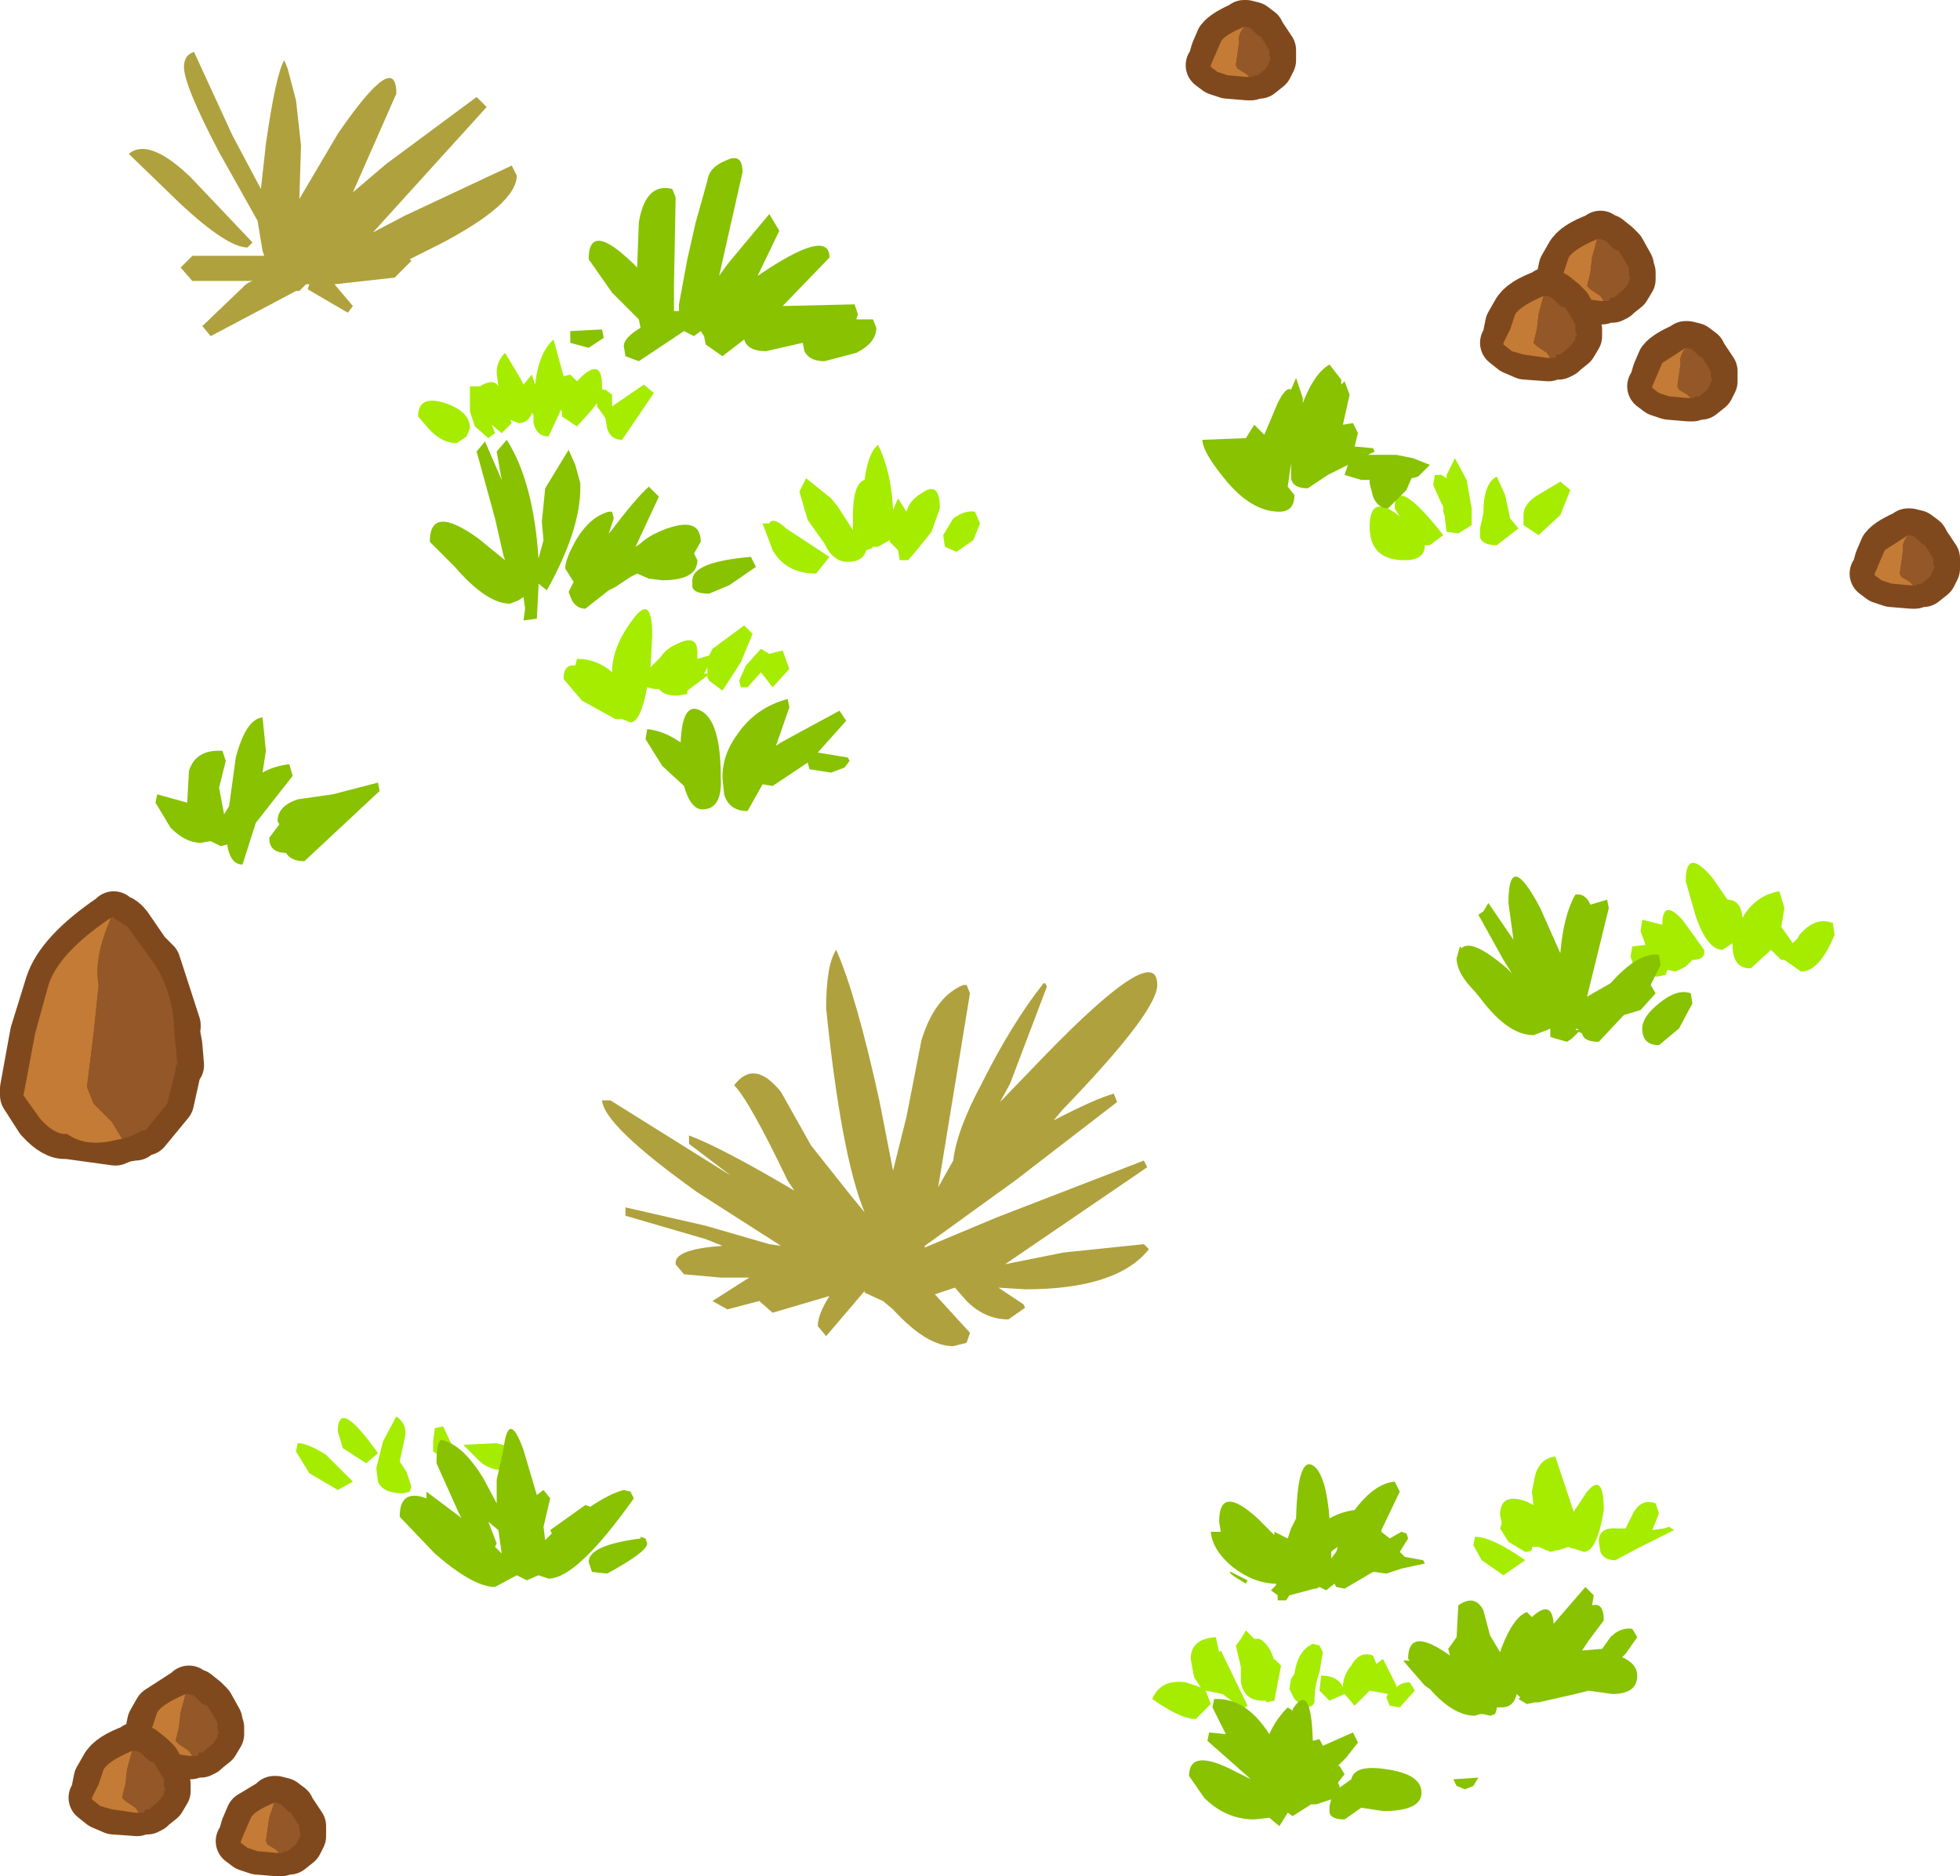 <?xml version="1.0" encoding="UTF-8" standalone="no"?>
<svg xmlns:xlink="http://www.w3.org/1999/xlink" height="56.1px" width="58.6px" xmlns="http://www.w3.org/2000/svg">
  <g transform="matrix(1.0, 0.0, 0.0, 1.0, -1.75, -4.3)">
    <path d="M45.25 18.0 L45.6 18.65 45.75 19.5 45.75 19.8 45.75 20.0 45.35 20.25 45.0 20.2 44.95 19.8 44.95 19.75 44.9 19.6 44.9 19.45 44.8 19.25 44.6 18.8 44.65 18.5 44.85 18.5 45.0 18.6 45.0 18.5 45.25 18.0 M43.6 19.75 L43.45 19.5 Q43.45 18.45 44.9 20.3 L44.5 20.6 44.35 20.6 Q44.35 21.05 43.75 21.05 42.7 21.05 42.7 20.05 42.7 19.05 43.55 19.7 L43.6 19.75 M48.7 18.95 L48.4 19.7 47.75 20.3 47.3 20.0 47.3 19.7 Q47.3 19.4 47.65 19.15 L48.4 18.7 48.7 18.95 M47.15 20.1 L46.5 20.6 Q46.05 20.6 46.0 20.35 L46.0 20.1 46.1 19.65 Q46.1 18.75 46.5 18.55 L46.75 19.1 46.9 19.8 47.15 20.1 M52.95 30.55 L53.4 31.2 Q53.8 31.2 53.85 31.75 L53.9 31.65 Q54.3 31.05 54.95 30.95 L55.1 31.45 55.0 32.05 55.0 32.0 55.35 32.5 55.5 32.35 55.55 32.25 55.6 32.2 Q56.05 31.7 56.55 31.9 L56.6 32.25 Q56.15 33.35 55.6 33.35 L55.1 33.0 55.0 33.0 54.7 32.7 54.1 33.25 54.0 33.25 Q53.55 33.2 53.55 32.55 L53.55 32.5 53.25 32.7 Q52.8 32.7 52.45 31.7 L52.15 30.65 Q52.15 29.6 52.95 30.55 M50.85 31.8 L51.45 31.95 Q51.45 31.15 52.05 31.8 L52.7 32.7 Q52.75 33.0 52.35 33.0 L52.15 33.2 51.85 33.35 51.6 33.3 51.55 33.45 51.3 33.5 Q50.8 33.5 50.6 33.2 L50.5 32.9 50.55 32.6 50.95 32.55 50.8 32.15 50.85 31.8 M49.7 49.45 Q49.5 50.7 49.1 50.7 L48.8 50.6 48.75 50.6 48.65 50.55 48.35 50.65 48.3 50.65 48.1 50.7 47.75 50.55 47.6 50.55 47.55 50.55 Q47.6 50.7 47.35 50.7 L46.85 50.4 46.6 50.0 46.65 49.85 46.6 49.6 Q46.6 48.9 47.4 49.2 L47.6 49.3 47.55 48.9 47.65 48.4 Q47.8 47.9 48.25 47.85 L48.8 49.5 49.2 48.9 Q49.7 48.3 49.7 49.45 M21.3 16.05 L20.35 17.45 Q20.0 17.45 19.9 17.1 L19.85 16.8 19.6 16.45 19.6 16.35 19.45 16.55 19.0 17.05 18.55 16.75 18.55 16.6 18.5 16.55 18.5 16.6 18.15 17.35 Q17.8 17.35 17.7 16.95 L17.7 16.7 17.65 16.65 Q17.55 16.95 17.25 16.95 L17.0 16.85 17.05 16.95 16.75 17.25 16.45 17.0 16.55 17.25 16.35 17.4 15.95 17.05 15.8 16.6 15.8 15.85 16.1 15.85 Q16.5 15.6 16.65 15.85 L16.6 15.45 Q16.6 15.1 16.85 14.85 L17.3 15.6 17.4 15.8 17.65 15.5 17.75 15.8 Q17.85 14.85 18.3 14.45 L18.6 15.55 18.8 15.5 19.0 15.7 19.15 15.55 Q19.75 15.0 19.75 15.85 L19.75 15.95 19.85 15.95 20.05 16.1 20.05 16.45 21.0 15.8 21.3 16.05 M25.2 20.05 L25.25 20.1 26.55 20.95 26.15 21.45 Q25.25 21.45 24.85 20.75 L24.55 19.95 24.75 19.95 Q24.85 19.75 25.2 20.05 M21.5 23.95 Q21.65 23.7 22.0 23.55 22.6 23.25 22.6 23.8 L22.6 24.0 22.95 23.9 23.05 23.7 24.0 23.0 24.25 23.25 23.9 24.1 23.35 24.95 22.95 24.65 22.9 24.55 22.9 24.5 22.3 24.95 22.3 25.05 22.0 25.1 Q21.6 25.1 21.45 24.9 L21.3 24.9 21.1 24.85 Q20.9 25.9 20.6 25.9 L20.35 25.8 20.15 25.8 19.15 25.25 18.6 24.6 Q18.6 24.15 18.95 24.2 L19.0 24.0 Q19.6 24.0 20.05 24.4 20.05 23.65 20.65 22.85 21.25 22.0 21.25 23.3 L21.2 24.25 21.5 23.95 M22.8 24.45 Q22.9 24.4 22.9 24.5 L22.9 24.25 22.8 24.45 M25.15 23.75 L25.35 24.3 24.85 24.85 24.5 24.4 24.1 24.85 23.9 24.85 23.85 24.65 24.05 24.2 24.5 23.7 24.75 23.85 25.15 23.75 M29.85 19.5 L29.6 20.2 29.2 20.7 28.9 21.05 28.65 21.05 28.6 20.75 28.35 20.5 28.35 20.45 28.0 20.65 27.85 20.65 27.8 20.7 27.65 20.75 Q27.55 21.1 27.1 21.1 26.65 21.1 26.4 20.55 L25.9 19.85 25.65 19.0 25.85 18.6 26.6 19.2 26.8 19.45 27.25 20.15 27.25 19.75 Q27.25 18.75 27.6 18.65 27.7 17.85 28.0 17.6 28.4 18.4 28.45 19.55 L28.6 19.2 28.85 19.6 Q28.95 19.25 29.3 19.05 29.85 18.65 29.85 19.5 M30.0 20.65 L29.95 20.3 30.25 19.8 Q30.6 19.55 30.9 19.6 L31.05 19.95 30.85 20.45 30.35 20.8 30.0 20.65 M15.7 17.35 L15.4 17.55 Q14.95 17.55 14.55 17.1 L14.25 16.75 Q14.25 16.1 15.05 16.35 15.8 16.6 15.8 17.1 L15.7 17.35 M11.5 47.8 L12.3 48.6 11.85 48.85 11.0 48.35 10.6 47.7 10.65 47.45 Q10.95 47.45 11.5 47.8 M11.85 47.1 Q11.85 46.05 13.05 47.75 L12.7 48.05 12.0 47.6 11.85 47.1 M14.75 47.0 L15.0 46.95 15.35 47.7 15.1 47.95 14.7 47.7 14.7 47.4 14.75 47.0 M13.6 46.65 Q13.95 46.9 13.85 47.3 L13.7 48.0 13.9 48.3 14.05 48.75 14.0 48.9 13.8 48.95 Q13.2 48.95 13.05 48.6 L13.0 48.2 13.2 47.4 13.6 46.65 M17.1 48.2 L16.75 48.25 Q16.35 48.25 16.05 47.95 L15.6 47.5 16.6 47.45 Q17.2 47.6 17.2 47.9 L17.1 48.2 M37.2 54.6 L37.65 54.75 37.45 54.45 37.35 53.9 Q37.35 53.3 38.1 53.25 L38.2 53.7 38.25 53.65 39.05 55.3 38.9 55.4 38.3 54.95 37.8 54.85 37.95 55.25 37.5 55.7 Q37.05 55.7 36.2 55.1 36.45 54.5 37.2 54.6 M39.85 53.95 L39.85 53.9 40.05 54.1 39.85 55.15 39.6 55.2 39.6 55.15 39.5 55.15 Q38.95 55.15 38.85 54.6 L38.85 54.15 38.7 53.5 38.85 53.3 39.0 53.05 39.25 53.3 39.4 53.3 Q39.7 53.45 39.85 53.95 M40.35 54.5 L40.45 54.35 Q40.55 53.65 41.0 53.45 L41.2 53.5 41.3 53.7 41.2 54.3 Q41.05 54.7 41.05 55.2 41.0 55.35 40.75 55.35 L40.45 55.1 40.3 54.8 40.35 54.5 M51.15 50.05 L51.5 50.0 51.65 49.95 51.8 50.05 50.7 50.6 50.05 50.95 Q49.7 50.95 49.6 50.7 L49.55 50.4 Q49.55 49.95 50.1 50.0 L50.35 50.0 50.6 49.5 Q50.85 49.1 51.25 49.25 L51.35 49.55 51.15 50.05 M45.8 50.5 L45.85 50.25 Q46.35 50.25 47.35 50.95 L46.7 51.4 46.05 50.95 45.8 50.5 M42.9 54.05 L43.1 53.9 43.5 54.7 43.5 54.75 Q43.65 54.6 43.9 54.6 L44.05 54.85 43.6 55.35 43.3 55.3 43.2 55.05 43.25 54.95 42.7 54.85 42.25 55.3 41.95 54.95 41.5 55.15 41.2 54.85 41.25 54.4 Q41.75 54.4 41.9 54.75 41.9 54.4 42.15 54.1 42.4 53.65 42.8 53.8 L42.9 54.05" fill="#a5ec00" fill-rule="evenodd" stroke="none"/>
    <path d="M42.2 16.95 L42.35 17.25 42.25 17.65 42.8 17.7 42.85 17.8 42.65 17.9 43.5 17.9 44.0 18.0 44.5 18.2 44.15 18.55 43.95 18.6 43.8 18.95 43.25 19.5 Q42.95 19.5 42.8 19.15 L42.7 18.75 42.7 18.65 42.45 18.65 41.95 18.5 42.05 18.2 41.45 18.5 40.85 18.9 Q40.4 18.9 40.35 18.6 L40.35 18.25 40.35 18.2 40.35 18.15 40.25 18.85 40.45 19.1 Q40.45 19.6 40.0 19.6 39.15 19.6 38.35 18.6 37.7 17.8 37.7 17.45 L39.0 17.4 39.25 17.0 39.55 17.3 39.95 16.35 Q40.2 15.85 40.35 15.95 L40.5 15.6 40.7 16.2 40.7 16.35 Q41.05 15.45 41.5 15.2 L41.85 15.65 41.85 15.8 41.95 15.7 42.1 16.1 41.9 17.0 42.2 16.95 M51.4 33.15 L51.1 33.75 51.25 34.0 50.8 34.5 50.3 34.65 49.55 35.45 Q49.1 35.45 49.05 35.2 L48.95 35.15 48.75 35.35 48.6 35.45 48.25 35.35 48.1 35.3 48.1 35.05 48.0 35.1 47.6 35.25 Q46.85 35.25 46.05 34.2 L45.85 33.95 Q45.3 33.4 45.3 32.95 L45.4 32.6 45.45 32.65 Q45.75 32.35 46.8 33.25 L46.95 33.4 46.7 33.0 45.95 31.65 46.1 31.55 46.25 31.3 47.0 32.4 46.85 31.3 Q46.85 29.65 47.8 31.45 L48.4 32.8 Q48.5 31.65 48.85 31.05 49.15 31.0 49.3 31.35 L49.8 31.2 49.85 31.45 49.2 34.1 49.9 33.7 Q50.75 32.75 51.35 32.85 L51.4 33.15 M51.95 35.05 L51.35 35.55 Q50.85 35.55 50.85 35.05 50.85 34.7 51.35 34.3 51.9 33.85 52.3 34.0 L52.35 34.3 51.95 35.05 M48.85 35.1 L48.95 35.1 48.9 35.05 48.85 35.1 M43.45 48.6 L43.6 48.9 43.05 50.05 43.05 50.1 43.3 50.3 43.65 50.1 43.8 50.15 43.85 50.3 43.6 50.7 43.75 50.85 44.3 50.95 44.35 51.05 43.65 51.2 43.2 51.35 42.85 51.3 42.8 51.3 41.95 51.8 41.7 51.75 41.65 51.65 41.4 51.85 41.2 51.75 41.1 51.8 41.05 51.8 40.3 52.0 40.2 52.15 39.95 52.15 39.95 52.0 39.75 51.85 39.9 51.7 39.9 51.65 Q39.25 51.65 38.6 51.15 38.0 50.65 37.95 50.1 L38.25 50.1 38.2 49.8 Q38.2 48.65 39.35 49.7 L39.85 50.2 39.85 50.1 40.25 50.3 40.35 50.0 40.5 49.7 Q40.55 47.75 41.05 48.15 41.4 48.45 41.5 49.7 41.85 49.5 42.25 49.45 42.85 48.65 43.45 48.6 M22.55 10.95 L22.9 9.7 Q22.95 9.3 23.45 9.1 23.95 8.85 23.95 9.45 L23.25 12.55 23.5 12.2 24.75 10.7 25.05 11.2 24.4 12.55 24.7 12.35 Q26.55 11.15 26.55 12.0 L25.15 13.45 27.3 13.4 27.4 13.7 27.35 13.85 27.85 13.85 27.95 14.1 Q27.95 14.55 27.35 14.85 L26.4 15.1 Q25.95 15.1 25.8 14.8 L25.75 14.55 24.65 14.8 Q24.1 14.8 24.0 14.45 L23.35 14.95 22.85 14.6 22.8 14.35 22.7 14.2 22.5 14.35 22.2 14.2 20.85 15.1 20.45 14.95 20.4 14.65 Q20.4 14.4 20.9 14.1 L20.85 13.85 20.05 13.05 19.35 12.05 Q19.35 10.9 20.65 12.15 L20.8 12.3 20.85 10.95 Q21.05 9.75 21.85 9.95 L21.95 10.2 21.9 12.85 21.9 13.6 21.95 13.6 22.05 13.6 22.05 13.4 22.3 12.05 22.55 10.95 M24.35 21.25 L23.55 21.8 22.95 22.05 Q22.5 22.05 22.45 21.85 L22.45 21.65 Q22.45 21.1 24.2 20.95 L24.35 21.25 M21.45 19.15 L20.75 20.65 20.9 20.55 Q21.15 20.3 21.7 20.1 22.7 19.75 22.7 20.5 L22.5 20.85 22.6 21.05 Q22.6 21.65 21.55 21.65 L21.15 21.6 20.8 21.45 20.6 21.55 20.15 21.85 19.95 21.95 19.25 22.5 Q19.0 22.5 18.85 22.25 L18.75 22.0 18.9 21.7 18.65 21.3 Q18.65 21.0 19.0 20.4 19.4 19.75 19.95 19.6 L20.05 19.6 20.1 19.8 19.95 20.25 20.0 20.2 Q20.8 19.15 21.15 18.85 L21.45 19.15 M19.8 14.4 L19.35 14.7 18.8 14.55 18.8 14.2 19.75 14.15 19.8 14.4 M18.95 18.2 L19.1 18.75 19.1 18.9 Q19.1 20.15 18.1 21.95 L17.85 21.75 17.85 21.85 17.8 22.8 17.4 22.85 17.45 22.5 17.4 22.15 17.25 22.25 17.0 22.35 Q16.3 22.35 15.35 21.25 L14.6 20.5 Q14.6 19.35 16.05 20.4 L16.85 21.05 16.8 20.9 16.55 19.8 16.0 17.8 16.25 17.5 16.75 18.65 16.6 17.8 16.9 17.45 Q17.7 18.7 17.85 21.0 L18.0 20.45 17.95 19.9 18.05 18.9 18.75 17.75 18.95 18.2 M10.5 27.5 L9.4 28.9 9.0 30.15 Q8.65 30.15 8.55 29.6 L8.55 29.55 8.35 29.6 8.05 29.45 7.75 29.5 Q7.3 29.5 6.85 29.05 L6.4 28.3 6.45 28.05 7.35 28.3 7.35 28.25 7.4 27.35 Q7.6 26.7 8.4 26.75 L8.5 27.05 8.3 27.85 8.45 28.65 8.6 28.4 8.8 26.95 Q9.1 25.8 9.6 25.75 L9.7 26.75 9.6 27.4 Q9.95 27.2 10.4 27.15 L10.5 27.5 M10.3 29.8 Q9.8 29.8 9.8 29.35 L10.1 28.95 10.05 28.85 Q10.05 28.4 10.65 28.2 L11.7 28.05 13.05 27.7 13.1 27.95 10.85 30.05 Q10.45 30.05 10.3 29.8 M15.1 47.4 Q15.65 47.6 16.2 48.5 L16.6 49.25 16.6 48.55 16.8 47.65 Q16.95 46.4 17.4 47.65 L17.8 49.0 18.0 48.85 18.2 49.1 18.0 49.95 18.05 50.35 18.25 50.15 18.2 50.05 19.25 49.3 19.4 49.35 Q20.0 48.95 20.4 48.85 L20.6 48.9 20.7 49.1 Q19.0 51.5 18.15 51.5 L17.85 51.4 17.5 51.55 17.2 51.4 16.55 51.75 Q15.9 51.75 14.75 50.75 L13.7 49.65 Q13.7 48.8 14.5 49.1 L14.5 48.9 15.5 49.65 15.55 49.7 15.45 49.5 14.8 48.05 Q14.8 47.4 14.95 47.35 L15.1 47.4 M27.05 25.85 L26.2 26.8 27.1 26.95 27.15 27.05 27.0 27.25 26.6 27.4 25.95 27.3 25.9 27.1 24.85 27.8 24.55 27.75 24.1 28.55 Q23.55 28.55 23.4 28.05 L23.35 27.55 Q23.35 26.85 23.8 26.25 24.35 25.45 25.3 25.2 L25.35 25.45 24.95 26.6 25.1 26.5 Q25.55 26.25 26.85 25.55 L27.05 25.85 M21.55 27.2 L21.05 26.4 21.1 26.1 Q21.6 26.15 22.1 26.5 22.15 25.25 22.7 25.55 23.3 25.85 23.3 27.55 23.35 28.5 22.75 28.5 22.4 28.5 22.2 27.8 L21.55 27.2 M39.05 51.55 L39.0 51.65 Q38.4 51.3 38.55 51.3 L39.05 51.55 M40.4 55.4 Q40.95 54.55 41.0 56.35 L41.2 56.3 41.3 56.5 42.2 56.1 42.35 56.4 42.0 56.85 41.75 57.1 41.8 57.1 41.95 57.35 41.75 57.6 41.8 57.7 41.8 57.75 42.15 57.5 Q42.25 57.05 43.2 57.2 44.25 57.35 44.25 57.9 44.25 58.45 43.1 58.45 L42.45 58.35 41.95 58.7 Q41.55 58.7 41.5 58.5 L41.5 58.3 41.55 58.1 41.1 58.25 40.95 58.25 40.4 58.6 40.25 58.5 40.0 58.9 39.7 58.65 39.25 58.7 Q38.4 58.7 37.75 58.05 L37.3 57.4 Q37.3 56.55 38.65 57.25 L39.15 57.5 37.85 56.35 37.9 56.1 38.4 56.15 38.0 55.35 38.05 55.1 Q39.0 55.05 39.7 56.15 39.9 55.7 40.25 55.35 L40.4 55.45 40.4 55.4 M21.05 50.3 L21.1 50.45 Q21.1 50.7 19.9 51.35 L19.45 51.3 19.35 51.0 Q19.35 50.5 20.9 50.3 L20.9 50.25 21.05 50.3 M16.75 50.75 L16.65 50.05 16.35 49.8 16.6 50.45 16.55 50.55 16.75 50.75 M49.35 52.3 Q49.7 52.2 49.7 52.75 L49.25 53.35 49.05 53.65 49.65 53.6 49.9 53.25 Q50.2 52.95 50.55 53.0 L50.7 53.25 50.35 53.75 50.25 53.85 Q50.7 54.05 50.7 54.4 50.7 54.95 49.95 54.95 L49.25 54.85 48.85 54.95 47.75 55.2 47.7 55.2 47.65 55.2 47.4 55.25 47.15 55.1 47.2 55.05 47.1 54.95 Q47.0 55.35 46.65 55.35 L46.5 55.35 46.5 55.4 46.45 55.55 46.3 55.6 46.1 55.55 46.0 55.55 45.85 55.6 Q45.2 55.6 44.5 54.8 L44.35 54.7 43.7 53.95 43.9 53.95 43.85 53.9 Q43.85 52.9 45.1 53.8 L45.05 53.6 45.3 53.25 45.35 52.3 Q45.85 51.95 46.1 52.45 L46.3 53.2 46.6 53.7 46.65 53.55 Q47.0 52.65 47.4 52.5 L47.55 52.65 Q48.15 52.1 48.2 52.85 L49.15 51.75 49.4 52.0 49.35 52.3 M41.75 50.55 L41.6 50.65 41.55 50.7 41.55 50.9 41.7 50.7 41.75 50.55 M45.3 57.7 L45.2 57.5 45.95 57.45 45.8 57.7 45.55 57.8 45.3 57.7" fill="#88c200" fill-rule="evenodd" stroke="none"/>
    <path d="M10.75 8.65 L10.7 10.25 11.85 8.3 Q13.6 5.75 13.6 7.1 L12.3 10.05 13.3 9.2 16.0 7.2 16.3 7.5 12.9 11.25 13.85 10.75 17.05 9.25 17.2 9.55 Q17.2 10.4 14.9 11.6 L14.0 12.05 14.05 12.1 13.55 12.6 11.75 12.8 12.3 13.45 12.15 13.65 10.95 12.95 11.0 12.8 10.9 12.8 10.8 12.9 10.7 13.0 10.6 13.0 8.05 14.35 7.8 14.05 9.0 12.9 9.05 12.85 Q9.15 12.75 9.3 12.7 L7.5 12.7 7.15 12.3 7.5 11.95 9.65 11.95 9.6 11.8 9.45 10.9 8.3 8.85 Q7.25 6.85 7.25 6.3 7.25 5.95 7.55 5.85 L8.7 8.35 9.55 9.95 9.7 8.6 Q10.0 6.5 10.25 6.1 L10.35 6.35 10.6 7.3 10.75 8.65 M9.15 11.7 Q8.55 11.7 7.15 10.4 L5.6 8.9 Q6.2 8.4 7.45 9.6 L9.3 11.55 9.15 11.7 M20.0 37.2 L23.6 39.45 22.35 38.5 22.35 38.25 Q23.3 38.6 25.5 39.9 L25.3 39.6 Q24.15 37.2 23.7 36.75 24.3 35.95 25.1 36.95 L26.0 38.55 27.15 40.0 27.6 40.55 Q26.9 38.85 26.45 34.45 26.45 33.15 26.75 32.7 27.35 34.05 28.05 37.25 L28.45 39.3 28.85 37.7 29.3 35.4 Q29.7 34.1 30.55 33.75 L30.65 33.75 30.75 34.0 29.8 39.8 30.25 39.0 Q30.35 38.1 31.1 36.7 32.0 34.9 32.95 33.7 L33.0 33.7 33.05 33.8 31.95 36.7 31.65 37.25 33.0 35.85 Q36.35 32.4 36.35 33.75 36.35 34.55 33.5 37.5 L33.25 37.8 Q34.5 37.15 35.05 37.0 L35.15 37.25 32.1 39.6 29.4 41.55 29.4 41.6 31.55 40.7 35.95 39.0 36.05 39.2 31.8 42.1 33.55 41.75 35.95 41.5 36.1 41.65 Q35.15 42.85 32.4 42.85 L31.6 42.8 32.35 43.3 32.4 43.4 31.9 43.75 Q31.2 43.75 30.65 43.2 L30.3 42.8 29.7 43.0 30.75 44.15 30.65 44.45 30.25 44.55 Q29.45 44.55 28.45 43.45 L28.15 43.2 27.6 42.95 27.6 42.9 26.45 44.25 26.2 43.95 Q26.2 43.6 26.55 43.05 L24.85 43.55 24.45 43.2 23.5 43.45 23.05 43.2 24.15 42.5 23.3 42.5 22.2 42.4 21.95 42.1 21.95 42.05 Q21.95 41.65 23.35 41.55 L22.85 41.35 20.45 40.65 20.45 40.4 22.85 40.95 24.75 41.5 25.1 41.55 22.6 39.95 Q19.8 37.95 19.75 37.2 L20.0 37.2" fill="#afa13d" fill-rule="evenodd" stroke="none"/>
    <path d="M5.1 31.75 L5.15 31.7 5.2 31.8 Q5.35 31.75 5.55 32.0 L6.1 32.8 6.4 33.1 7.0 34.95 7.0 35.0 6.95 35.0 7.05 35.55 7.1 36.15 7.0 36.2 7.0 36.35 6.8 37.25 6.1 38.1 6.05 38.1 6.0 38.1 5.8 38.25 5.75 38.25 5.45 38.3 5.1 37.85 4.55 37.3 4.4 36.8 4.6 35.2 4.7 33.8 Q4.6 32.95 5.05 31.85 L5.1 31.75 5.05 31.85 Q4.6 32.95 4.7 33.8 L4.6 35.2 4.4 36.8 4.55 37.3 5.1 37.85 5.45 38.3 5.2 38.4 3.75 38.2 Q3.4 38.25 2.95 37.75 L2.5 37.05 2.5 36.85 2.8 35.2 3.25 33.75 Q3.55 32.8 5.1 31.75" fill="#aa6e36" fill-rule="evenodd" stroke="none"/>
    <path d="M5.45 38.3 L5.75 38.25 5.8 38.25 6.0 38.1 6.05 38.1 6.1 38.1 6.8 37.25 7.0 36.35 7.0 36.2 7.1 36.15 7.05 35.55 6.95 35.0 7.0 35.0 7.0 34.95 6.4 33.1 6.1 32.8 5.55 32.0 Q5.35 31.75 5.2 31.8 L5.15 31.7 5.1 31.75 5.05 31.85 Q4.6 32.95 4.7 33.8 L4.6 35.2 4.4 36.8 4.55 37.3 5.1 37.85 5.45 38.3 5.2 38.4 3.75 38.2 Q3.4 38.25 2.95 37.75 L2.5 37.05 2.5 36.85 2.8 35.2 3.25 33.75 Q3.55 32.8 5.1 31.75" fill="none" stroke="#80491d" stroke-linecap="round" stroke-linejoin="round" stroke-width="1.5"/>
    <path d="M5.05 31.75 L5.05 31.8 Q4.55 32.95 4.7 33.75 L4.55 35.2 4.35 36.8 4.55 37.3 5.1 37.85 5.4 38.35 5.15 38.4 Q4.3 38.6 3.75 38.2 3.4 38.25 2.95 37.75 L2.45 37.05 2.5 36.8 2.8 35.2 3.2 33.75 Q3.5 32.8 5.05 31.75" fill="#c47b35" fill-rule="evenodd" stroke="none"/>
    <path d="M5.4 38.35 L5.1 37.85 4.55 37.3 4.35 36.8 4.55 35.2 4.7 33.75 Q4.55 32.95 5.05 31.8 L5.05 31.75 5.15 31.7 5.15 31.75 5.55 32.0 6.1 32.75 6.35 33.1 Q6.85 33.85 6.95 34.85 L6.95 35.0 7.05 36.1 7.0 36.2 7.0 36.3 6.75 37.3 6.1 38.1 6.0 38.1 5.8 38.2 5.7 38.25 5.4 38.35" fill="#945727" fill-rule="evenodd" stroke="none"/>
    <path d="M39.0 5.05 L39.2 5.1 39.4 5.25 39.45 5.35 39.75 5.8 39.75 5.9 39.75 6.05 39.7 6.1 39.75 6.1 39.65 6.3 39.4 6.5 39.3 6.5 39.25 6.5 39.15 6.55 39.0 6.45 38.8 6.3 38.7 6.2 38.75 5.85 38.85 5.5 38.95 5.05 39.0 5.05 38.95 5.05 38.85 5.5 38.75 5.85 38.7 6.2 38.8 6.3 39.0 6.45 39.15 6.55 39.05 6.55 38.45 6.5 38.15 6.4 37.95 6.25 38.0 6.2 38.1 5.85 38.25 5.5 Q38.4 5.3 39.0 5.05" fill="#aa6e36" fill-rule="evenodd" stroke="none"/>
    <path d="M39.15 6.55 L39.25 6.5 39.3 6.5 39.4 6.5 39.65 6.3 39.75 6.1 39.7 6.1 39.75 6.05 39.75 5.9 39.75 5.8 39.45 5.35 39.4 5.25 39.2 5.1 39.0 5.05 38.95 5.05 38.85 5.5 38.75 5.85 38.7 6.2 38.8 6.3 39.0 6.45 39.15 6.55 39.05 6.55 38.45 6.5 38.15 6.4 37.95 6.25 38.0 6.2 38.1 5.85 38.25 5.5 Q38.4 5.3 39.0 5.05" fill="none" stroke="#80491d" stroke-linecap="round" stroke-linejoin="round" stroke-width="1.5"/>
    <path d="M39.1 6.6 L39.0 6.6 38.45 6.55 38.15 6.45 37.95 6.3 37.95 6.25 38.1 5.9 38.25 5.55 Q38.35 5.35 38.95 5.1 38.75 5.35 38.8 5.55 L38.75 5.9 38.7 6.25 38.75 6.35 39.0 6.5 39.1 6.6" fill="#c47b35" fill-rule="evenodd" stroke="none"/>
    <path d="M38.95 5.1 L39.0 5.1 39.15 5.15 39.35 5.35 39.45 5.4 39.7 5.8 39.7 5.95 39.75 6.1 39.7 6.1 39.7 6.15 39.6 6.35 39.35 6.55 39.25 6.55 39.2 6.6 39.1 6.6 39.0 6.5 38.75 6.35 38.7 6.25 38.75 5.9 38.8 5.55 Q38.75 5.35 38.95 5.1" fill="#945727" fill-rule="evenodd" stroke="none"/>
    <path d="M10.0 58.15 L10.2 58.2 10.4 58.35 10.45 58.45 10.75 58.9 10.75 59.0 10.75 59.15 10.7 59.2 10.75 59.2 10.65 59.4 10.4 59.6 10.3 59.6 10.25 59.6 10.15 59.65 10.0 59.55 9.8 59.4 9.7 59.3 9.75 58.95 9.85 58.6 9.95 58.15 10.0 58.15 9.95 58.15 9.85 58.6 9.75 58.95 9.7 59.3 9.8 59.4 10.0 59.55 10.15 59.65 10.05 59.65 9.45 59.6 9.15 59.5 8.95 59.35 9.0 59.3 9.1 58.95 9.25 58.6 10.0 58.15" fill="#aa6e36" fill-rule="evenodd" stroke="none"/>
    <path d="M10.15 59.65 L10.25 59.6 10.3 59.6 10.4 59.6 10.65 59.4 10.75 59.2 10.7 59.2 10.75 59.15 10.75 59.0 10.75 58.9 10.45 58.45 10.4 58.35 10.2 58.2 10.0 58.15 9.95 58.15 9.85 58.6 9.75 58.95 9.7 59.3 9.8 59.4 10.0 59.55 10.15 59.65 10.05 59.65 9.45 59.6 9.15 59.5 8.95 59.35 9.0 59.3 9.1 58.95 9.25 58.6 10.0 58.15" fill="none" stroke="#80491d" stroke-linecap="round" stroke-linejoin="round" stroke-width="1.5"/>
    <path d="M10.1 59.7 L10.0 59.7 9.45 59.65 9.15 59.55 8.95 59.4 8.95 59.35 9.1 59.0 9.25 58.65 Q9.35 58.45 9.95 58.2 L9.8 58.65 9.75 59.0 9.7 59.35 9.75 59.45 10.0 59.6 10.1 59.7" fill="#c47b35" fill-rule="evenodd" stroke="none"/>
    <path d="M9.95 58.2 L10.0 58.2 10.15 58.25 10.35 58.45 10.45 58.5 10.7 58.9 10.7 59.05 10.75 59.2 10.7 59.2 10.7 59.25 10.6 59.45 10.35 59.65 10.25 59.65 10.2 59.7 10.1 59.7 10.0 59.6 9.75 59.45 9.7 59.35 9.75 59.0 9.8 58.65 9.95 58.2" fill="#945727" fill-rule="evenodd" stroke="none"/>
    <path d="M7.35 54.9 L7.4 54.85 7.4 54.9 7.6 54.95 7.85 55.15 8.0 55.3 8.25 55.75 8.25 55.8 8.3 55.95 8.3 56.1 8.3 56.15 8.15 56.4 7.9 56.6 7.8 56.65 7.85 56.65 7.75 56.7 7.7 56.7 7.55 56.7 7.4 56.6 7.15 56.4 7.05 56.3 7.15 55.85 7.2 55.45 7.35 54.9 7.2 55.45 7.15 55.85 7.05 56.3 7.15 56.4 7.4 56.6 7.55 56.7 7.45 56.75 6.75 56.7 6.4 56.55 6.15 56.35 6.2 56.3 6.3 55.8 6.5 55.45 7.35 54.9" fill="#aa6e36" fill-rule="evenodd" stroke="none"/>
    <path d="M7.55 56.7 L7.7 56.7 7.75 56.7 7.85 56.65 7.8 56.65 7.9 56.6 8.15 56.4 8.3 56.15 8.3 56.1 8.3 55.95 8.25 55.8 8.25 55.75 8.0 55.3 7.85 55.15 7.6 54.95 7.4 54.9 7.4 54.85 7.35 54.9 7.2 55.45 7.15 55.85 7.05 56.3 7.15 56.4 7.4 56.6 7.55 56.7 7.45 56.75 6.75 56.7 6.4 56.55 6.15 56.35 6.2 56.3 6.3 55.8 6.5 55.45 7.35 54.9" fill="none" stroke="#80491d" stroke-linecap="round" stroke-linejoin="round" stroke-width="1.5"/>
    <path d="M7.3 54.95 L7.15 55.5 7.1 55.95 7.0 56.35 7.1 56.45 7.4 56.65 7.5 56.8 7.4 56.8 6.7 56.7 6.35 56.6 6.1 56.4 6.1 56.35 6.3 55.95 6.45 55.5 Q6.6 55.25 7.3 54.95" fill="#c47b35" fill-rule="evenodd" stroke="none"/>
    <path d="M7.5 56.8 L7.4 56.65 7.1 56.45 7.0 56.35 7.1 55.95 7.15 55.5 7.3 54.95 7.4 54.95 7.55 55.0 7.8 55.25 7.95 55.3 8.25 55.8 8.25 56.0 8.3 56.15 8.25 56.15 8.25 56.25 8.1 56.45 7.8 56.7 7.7 56.7 7.65 56.8 7.5 56.8" fill="#945727" fill-rule="evenodd" stroke="none"/>
    <path d="M5.75 56.6 L5.8 56.55 5.8 56.6 6.0 56.65 6.25 56.85 6.4 57.0 6.65 57.45 6.65 57.5 6.7 57.65 6.7 57.8 6.7 57.85 6.55 58.1 6.3 58.3 6.2 58.35 6.25 58.35 6.15 58.4 6.1 58.4 5.95 58.4 5.8 58.3 5.55 58.1 5.45 58.0 5.55 57.55 5.6 57.15 Q5.55 56.9 5.75 56.6 5.55 56.9 5.6 57.15 L5.55 57.55 5.45 58.0 5.55 58.1 5.8 58.3 5.95 58.4 5.85 58.45 5.15 58.4 4.8 58.25 4.55 58.05 4.6 58.0 4.7 57.5 4.9 57.15 Q5.05 56.85 5.75 56.6" fill="#aa6e36" fill-rule="evenodd" stroke="none"/>
    <path d="M5.95 58.4 L6.1 58.4 6.15 58.4 6.25 58.35 6.2 58.35 6.3 58.3 6.55 58.1 6.7 57.85 6.7 57.8 6.7 57.65 6.65 57.5 6.65 57.45 6.4 57.0 6.25 56.85 6.0 56.65 5.8 56.6 5.8 56.55 5.75 56.6 Q5.55 56.9 5.6 57.15 L5.55 57.55 5.45 58.0 5.55 58.1 5.8 58.3 5.95 58.4 5.85 58.45 5.15 58.4 4.8 58.25 4.55 58.05 4.6 58.0 4.7 57.5 4.9 57.15 Q5.05 56.85 5.75 56.6" fill="none" stroke="#80491d" stroke-linecap="round" stroke-linejoin="round" stroke-width="1.5"/>
    <path d="M5.9 58.5 L5.8 58.5 5.1 58.4 4.75 58.3 4.5 58.1 4.5 58.05 4.7 57.65 4.85 57.2 Q5.0 56.95 5.7 56.65 L5.55 57.2 5.5 57.65 5.4 58.05 5.5 58.15 5.8 58.35 5.9 58.5" fill="#c47b35" fill-rule="evenodd" stroke="none"/>
    <path d="M5.7 56.65 L5.8 56.65 5.95 56.7 6.2 56.95 6.35 57.0 6.65 57.5 6.65 57.7 6.7 57.85 6.65 57.85 6.65 57.95 6.5 58.15 6.2 58.4 6.1 58.4 6.05 58.5 5.9 58.5 5.8 58.35 5.5 58.15 5.4 58.05 5.5 57.65 5.55 57.2 5.7 56.65" fill="#945727" fill-rule="evenodd" stroke="none"/>
    <path d="M52.2 14.65 L52.4 14.7 52.6 14.85 52.65 14.95 52.95 15.4 52.95 15.5 52.95 15.65 52.9 15.7 52.95 15.7 52.85 15.9 52.6 16.1 52.5 16.1 52.45 16.1 52.35 16.15 52.2 16.05 52.0 15.9 51.9 15.8 51.95 15.45 52.05 15.1 52.15 14.65 52.2 14.65 52.15 14.65 52.05 15.1 51.95 15.45 51.9 15.8 52.0 15.9 52.2 16.05 52.35 16.15 52.25 16.15 51.65 16.1 51.35 16.0 51.15 15.85 51.2 15.8 51.3 15.45 51.45 15.1 Q51.6 14.9 52.2 14.65" fill="#aa6e36" fill-rule="evenodd" stroke="none"/>
    <path d="M52.35 16.15 L52.45 16.1 52.5 16.1 52.6 16.1 52.85 15.9 52.95 15.7 52.9 15.7 52.95 15.65 52.95 15.5 52.95 15.4 52.65 14.95 52.6 14.85 52.4 14.7 52.2 14.65 52.15 14.65 52.05 15.1 51.95 15.45 51.9 15.8 52.0 15.9 52.2 16.05 52.35 16.15 52.25 16.15 51.65 16.1 51.35 16.0 51.15 15.85 51.2 15.8 51.3 15.45 51.45 15.1 Q51.6 14.9 52.2 14.65" fill="none" stroke="#80491d" stroke-linecap="round" stroke-linejoin="round" stroke-width="1.5"/>
    <path d="M52.3 16.2 L52.2 16.2 51.65 16.15 51.35 16.05 51.15 15.9 51.15 15.85 51.3 15.5 51.45 15.15 52.15 14.7 Q51.95 14.95 52.0 15.15 L51.95 15.5 51.9 15.85 51.95 15.95 52.2 16.1 52.3 16.2" fill="#c47b35" fill-rule="evenodd" stroke="none"/>
    <path d="M52.15 14.7 L52.2 14.7 52.35 14.75 52.55 14.95 52.65 15.0 52.9 15.4 52.9 15.55 52.95 15.7 52.9 15.7 52.9 15.75 52.8 15.95 52.55 16.15 52.45 16.15 52.4 16.2 52.3 16.2 52.2 16.1 51.95 15.95 51.9 15.85 51.95 15.5 52.0 15.15 Q51.95 14.95 52.15 14.7" fill="#945727" fill-rule="evenodd" stroke="none"/>
    <path d="M49.55 11.4 L49.6 11.35 49.6 11.4 49.8 11.45 50.05 11.65 50.2 11.8 50.45 12.25 50.45 12.3 50.5 12.45 50.5 12.6 50.5 12.65 50.35 12.9 50.1 13.1 50.0 13.15 50.05 13.15 49.95 13.2 49.9 13.2 49.75 13.2 49.6 13.1 49.35 12.9 49.25 12.8 49.35 12.35 49.4 11.95 49.55 11.4 49.4 11.95 49.35 12.35 49.25 12.8 49.35 12.9 49.6 13.1 49.75 13.2 49.65 13.25 48.95 13.2 48.6 13.05 48.35 12.85 48.4 12.8 48.5 12.3 48.7 11.95 Q48.85 11.65 49.55 11.4" fill="#aa6e36" fill-rule="evenodd" stroke="none"/>
    <path d="M49.75 13.2 L49.9 13.2 49.95 13.2 50.05 13.15 50.0 13.15 50.1 13.1 50.35 12.9 50.5 12.65 50.5 12.6 50.5 12.45 50.45 12.3 50.45 12.25 50.2 11.8 50.05 11.65 49.8 11.45 49.6 11.4 49.6 11.35 49.55 11.4 49.4 11.95 49.35 12.35 49.25 12.8 49.35 12.9 49.6 13.1 49.75 13.2 49.65 13.25 48.95 13.2 48.6 13.05 48.35 12.85 48.4 12.8 48.5 12.3 48.7 11.95 Q48.85 11.65 49.55 11.4" fill="none" stroke="#80491d" stroke-linecap="round" stroke-linejoin="round" stroke-width="1.5"/>
    <path d="M49.5 11.45 L49.35 12.0 49.3 12.45 49.2 12.85 49.3 12.95 49.6 13.15 49.7 13.3 49.6 13.3 48.9 13.2 48.55 13.1 48.3 12.9 48.3 12.85 48.5 12.45 48.65 12.0 Q48.8 11.75 49.5 11.45" fill="#c47b35" fill-rule="evenodd" stroke="none"/>
    <path d="M49.7 13.3 L49.6 13.15 49.3 12.95 49.2 12.85 49.3 12.45 49.35 12.0 49.5 11.45 49.6 11.45 49.75 11.5 50.0 11.75 50.15 11.8 50.45 12.3 50.45 12.5 50.5 12.65 50.45 12.65 50.45 12.75 50.3 12.95 50.0 13.2 49.9 13.2 49.85 13.3 49.7 13.3" fill="#945727" fill-rule="evenodd" stroke="none"/>
    <path d="M47.95 13.1 L48.0 13.05 48.0 13.1 48.2 13.15 48.45 13.35 48.6 13.5 48.85 13.95 48.85 14.0 48.9 14.15 48.9 14.3 48.9 14.35 48.75 14.6 48.5 14.8 48.4 14.85 48.45 14.85 48.35 14.9 48.3 14.9 48.15 14.9 48.0 14.8 47.75 14.6 47.65 14.5 47.75 14.05 47.8 13.65 Q47.75 13.4 47.95 13.1 47.75 13.4 47.8 13.65 L47.75 14.05 47.65 14.5 47.75 14.6 48.0 14.8 48.15 14.9 48.05 14.95 47.35 14.9 47.0 14.75 46.75 14.55 46.8 14.5 46.9 14.0 47.1 13.65 Q47.25 13.35 47.95 13.1" fill="#aa6e36" fill-rule="evenodd" stroke="none"/>
    <path d="M48.15 14.9 L48.3 14.9 48.35 14.9 48.45 14.85 48.4 14.85 48.5 14.8 48.75 14.6 48.9 14.35 48.9 14.3 48.9 14.15 48.85 14.0 48.85 13.95 48.6 13.5 48.45 13.35 48.2 13.15 48.0 13.1 48.0 13.05 47.95 13.1 Q47.75 13.4 47.8 13.65 L47.75 14.05 47.65 14.5 47.75 14.6 48.0 14.8 48.15 14.9 48.05 14.95 47.35 14.9 47.0 14.75 46.75 14.55 46.8 14.5 46.9 14.0 47.1 13.65 Q47.25 13.35 47.95 13.1" fill="none" stroke="#80491d" stroke-linecap="round" stroke-linejoin="round" stroke-width="1.5"/>
    <path d="M48.1 15.0 L48.0 15.0 47.3 14.9 46.95 14.8 46.7 14.6 46.7 14.55 46.9 14.15 47.05 13.7 Q47.2 13.45 47.9 13.15 L47.75 13.7 47.7 14.15 47.6 14.55 47.7 14.65 48.0 14.85 48.1 15.0" fill="#c47b35" fill-rule="evenodd" stroke="none"/>
    <path d="M47.9 13.15 L48.0 13.15 48.15 13.2 48.4 13.45 48.55 13.5 48.85 14.0 48.85 14.2 48.9 14.35 48.85 14.35 48.85 14.45 48.7 14.65 48.4 14.9 48.3 14.9 48.25 15.0 48.1 15.0 48.0 14.85 47.7 14.65 47.6 14.55 47.7 14.15 47.75 13.7 47.9 13.15" fill="#945727" fill-rule="evenodd" stroke="none"/>
    <path d="M58.85 20.25 L59.05 20.3 59.25 20.45 59.3 20.55 59.6 21.0 59.6 21.1 59.6 21.25 59.55 21.3 59.6 21.3 59.5 21.5 59.25 21.7 59.15 21.7 59.1 21.7 59.0 21.75 58.85 21.65 58.65 21.5 58.55 21.4 58.6 21.05 58.7 20.7 58.8 20.25 58.85 20.25 58.8 20.25 58.7 20.7 58.6 21.05 58.55 21.4 58.65 21.5 58.85 21.65 59.0 21.75 58.9 21.75 58.3 21.7 58.0 21.6 57.8 21.45 57.85 21.4 57.95 21.05 58.1 20.7 Q58.25 20.5 58.85 20.25" fill="#aa6e36" fill-rule="evenodd" stroke="none"/>
    <path d="M59.0 21.75 L59.1 21.7 59.15 21.7 59.25 21.7 59.5 21.5 59.6 21.3 59.55 21.3 59.6 21.25 59.6 21.1 59.6 21.0 59.3 20.55 59.25 20.45 59.05 20.3 58.85 20.25 58.8 20.25 58.7 20.7 58.6 21.05 58.55 21.4 58.65 21.5 58.85 21.65 59.0 21.75 58.9 21.75 58.3 21.7 58.0 21.6 57.8 21.45 57.85 21.4 57.95 21.05 58.1 20.7 Q58.25 20.5 58.85 20.25" fill="none" stroke="#80491d" stroke-linecap="round" stroke-linejoin="round" stroke-width="1.5"/>
    <path d="M58.95 21.8 L58.85 21.8 58.3 21.75 58.0 21.65 57.8 21.5 57.8 21.45 57.95 21.1 58.1 20.75 58.8 20.3 Q58.6 20.55 58.65 20.75 L58.6 21.1 58.55 21.45 58.6 21.55 58.85 21.7 58.95 21.8" fill="#c47b35" fill-rule="evenodd" stroke="none"/>
    <path d="M58.8 20.3 L58.85 20.3 59.0 20.35 59.2 20.55 59.3 20.6 59.55 21.0 59.55 21.15 59.6 21.3 59.55 21.3 59.55 21.35 59.45 21.55 59.2 21.75 59.1 21.75 59.05 21.8 58.95 21.8 58.85 21.7 58.6 21.55 58.55 21.45 58.6 21.1 58.65 20.75 Q58.6 20.55 58.8 20.3" fill="#945727" fill-rule="evenodd" stroke="none"/>
  </g>
</svg>
